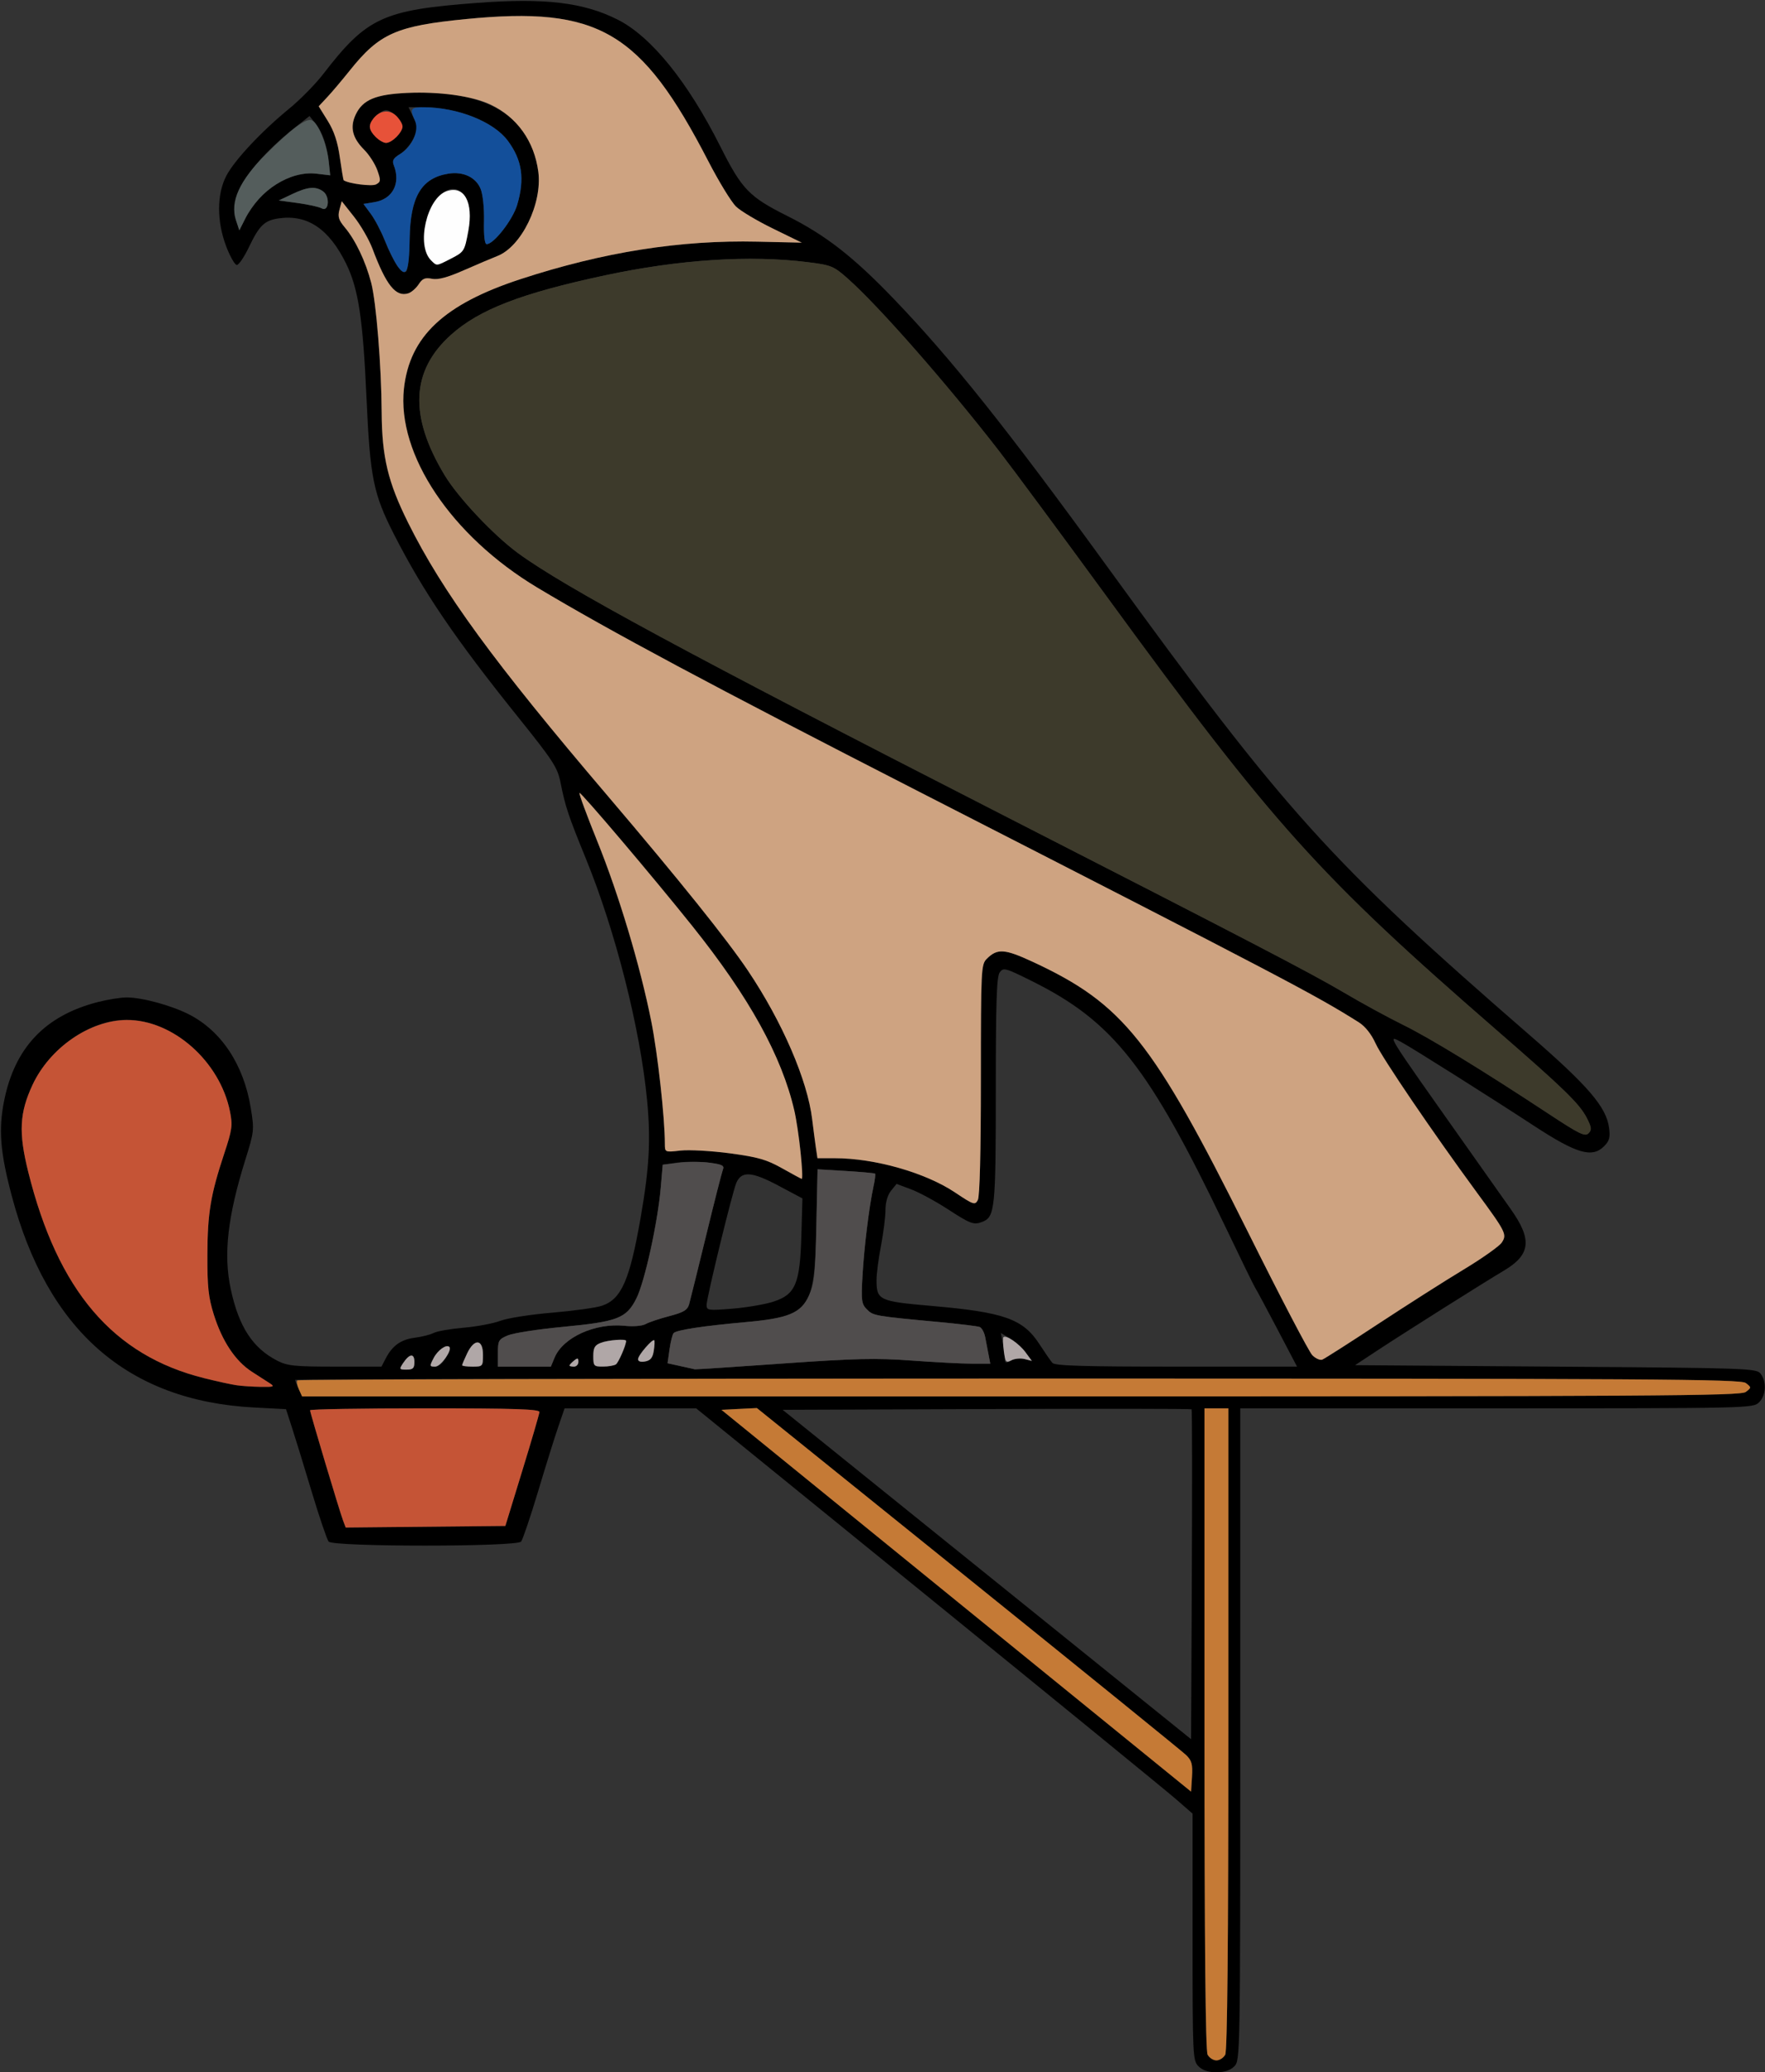 <?xml version="1.0" encoding="UTF-8" standalone="no"?>
<!DOCTYPE svg PUBLIC "-//W3C//DTD SVG 1.1//EN"
"http://www.w3.org/Graphics/SVG/1.1/DTD/svg11.dtd">
<svg width="511px" height="600px"
xmlns="http://www.w3.org/2000/svg" version="1.1">
<rect width="100%" height="100%" fill="#333333" stroke="none"/>
<g transform="translate(0000, 0000) scale(1, 1)">
<path fill="#000000" stroke="none" d="
M 347.00 598.28
C 345.32 596.60 345.27 595.41 345.27 560.83
L 345.27 525.10
L 340.31 520.79
C 337.58 518.41 305.24 492.02 268.45 462.12
L 201.55 407.76
L 182.50 407.76
L 163.46 407.76
L 161.61 413.15
C 160.59 416.11 157.96 424.55 155.76 431.90
C 153.55 439.24 151.35 445.74 150.87 446.34
C 149.59 447.90 96.42 447.90 95.14 446.34
C 94.66 445.74 92.45 439.24 90.24 431.90
C 88.04 424.55 85.45 416.16 84.51 413.27
L 82.80 408.00
L 73.56 407.52
C 36.97 405.59 13.69 385.23 3.37 346.12
C 0.07 333.65 -0.46 327.08 1.17 318.84
C 4.22 303.40 13.00 294.09 28.24 290.15
C 31.13 289.41 34.92 288.79 36.68 288.79
C 41.10 288.79 49.52 291.08 54.61 293.65
C 64.06 298.43 70.55 308.22 72.60 320.79
C 73.64 327.19 73.59 327.60 71.00 335.88
C 65.90 352.22 64.66 363.17 66.79 373.17
C 69.12 384.13 73.16 390.34 80.34 394.00
C 83.22 395.47 85.45 395.69 97.05 395.69
L 110.44 395.69
L 111.67 393.32
C 113.60 389.59 116.09 387.83 120.13 387.31
C 122.18 387.05 124.64 386.42 125.59 385.92
C 126.54 385.42 130.43 384.75 134.22 384.42
C 138.02 384.09 142.80 383.20 144.85 382.42
C 146.90 381.64 153.67 380.58 159.90 380.06
C 166.13 379.53 172.61 378.64 174.30 378.05
C 179.92 376.13 182.31 370.67 185.47 352.59
C 188.00 338.07 188.44 330.04 187.34 318.49
C 185.35 297.84 178.24 269.75 169.67 248.72
C 164.52 236.11 163.66 233.53 162.29 226.60
C 161.42 222.22 160.20 220.33 149.93 207.54
C 131.74 184.88 122.56 171.36 114.08 154.74
C 108.07 142.95 107.15 138.38 106.10 115.09
C 105.08 92.22 103.75 83.53 100.19 76.29
C 95.25 66.28 89.08 62.10 80.87 63.20
C 76.61 63.78 75.12 65.18 72.08 71.53
C 70.72 74.39 69.13 76.72 68.57 76.72
C 68.00 76.72 66.62 74.30 65.49 71.34
C 62.73 64.06 62.74 56.22 65.54 50.88
C 67.92 46.34 75.76 37.97 83.79 31.41
C 86.92 28.85 91.36 24.33 93.65 21.35
C 106.21 5.05 110.91 2.88 138.11 0.84
C 157.73 -0.65 168.98 0.70 178.86 5.70
C 188.54 10.59 199.15 23.71 208.53 42.37
C 214.78 54.82 216.85 56.97 227.90 62.51
C 238.98 68.06 246.96 74.27 258.62 86.39
C 275.43 103.88 291.64 124.22 320.68 164.22
C 372.20 235.23 385.10 249.53 442.85 299.69
C 459.87 314.47 465.04 320.51 465.85 326.52
C 466.23 329.33 465.95 330.34 464.39 331.90
C 460.95 335.33 456.46 334.02 444.29 326.07
C 431.77 317.87 408.69 303.30 405.83 301.79
C 401.54 299.52 400.69 298.16 424.73 332.17
C 429.69 339.21 435.38 347.25 437.37 350.06
C 443.67 358.93 443.17 363.31 435.32 367.94
C 429.83 371.19 406.56 385.87 398.80 390.99
L 392.32 395.26
L 450.44 395.69
C 506.70 396.10 508.59 396.17 509.77 397.79
C 511.52 400.18 511.28 404.03 509.27 406.03
C 507.57 407.73 506.40 407.76 433.31 407.76
L 359.08 407.76
L 359.08 502.16
C 359.08 595.41 359.06 596.57 357.35 598.28
C 356.21 599.42 354.48 600.00 352.18 600.00
C 349.87 600.00 348.14 599.42 347.00 598.28
M 354.73 594.89
C 355.33 593.77 355.63 562.76 355.63 500.49
L 355.63 407.76
L 352.18 407.76
L 348.72 407.76
L 348.72 500.49
C 348.72 562.76 349.02 593.77 349.62 594.89
C 350.10 595.80 351.26 596.55 352.18 596.55
C 353.09 596.55 354.25 595.80 354.73 594.89
M 343.38 508.13
C 342.28 507.08 313.88 484.04 280.26 456.95
L 219.13 407.68
L 214.00 407.93
L 208.87 408.19
L 276.85 463.47
L 344.84 518.74
L 345.11 514.40
C 345.32 510.78 345.04 509.73 343.38 508.13
M 344.99 408.04
C 344.82 407.88 318.11 407.84 285.64 407.97
L 226.59 408.19
L 285.72 455.87
L 344.84 503.56
L 345.06 455.96
C 345.18 429.77 345.15 408.22 344.99 408.04
M 151.20 425.86
C 153.90 417.09 156.13 409.43 156.17 408.84
C 156.22 407.99 149.05 407.76 123.00 407.76
C 104.72 407.76 89.77 408.01 89.77 408.32
C 89.77 409.03 98.35 437.69 99.35 440.32
L 100.09 442.27
L 123.20 442.04
L 146.31 441.81
L 151.20 425.86
M 505.44 403.02
C 507.10 401.74 507.10 401.71 505.44 400.43
C 503.97 399.29 479.21 399.14 294.61 399.14
C 179.58 399.14 85.45 399.31 85.45 399.53
C 85.45 399.74 85.90 400.91 86.46 402.11
L 87.46 404.31
L 295.61 404.31
C 479.31 404.31 503.97 404.16 505.44 403.02
M 78.24 400.59
C 77.36 400.03 74.95 398.48 72.90 397.15
C 68.15 394.08 64.32 388.33 61.90 380.61
C 60.34 375.64 60.01 372.59 60.04 363.36
C 60.09 351.19 60.97 345.93 64.90 334.05
C 67.22 327.07 67.38 325.84 66.58 321.81
C 63.68 307.34 50.10 295.28 36.68 295.28
C 26.15 295.28 14.47 303.34 9.43 314.08
C 5.64 322.20 5.34 327.91 8.17 339.28
C 16.73 373.69 32.73 392.46 59.13 399.03
C 67.29 401.06 69.77 401.44 75.53 401.54
C 79.17 401.61 79.59 401.47 78.24 400.59
M 119.98 394.33
C 119.98 391.74 118.56 391.89 116.71 394.66
C 115.53 396.45 115.58 396.55 117.72 396.55
C 119.58 396.55 119.98 396.16 119.98 394.33
M 226.64 394.78
C 247.56 393.31 253.61 393.17 263.86 393.92
C 270.60 394.42 278.50 394.83 281.41 394.83
L 286.71 394.83
L 286.21 392.24
C 285.94 390.82 285.50 388.53 285.23 387.14
C 284.96 385.76 284.24 384.43 283.62 384.20
C 283.01 383.97 277.88 383.34 272.24 382.81
C 253.18 381.03 252.84 380.97 251.01 379.14
C 249.43 377.56 249.30 376.61 249.70 369.52
C 250.16 361.26 251.62 349.39 252.89 343.54
C 253.31 341.65 253.51 339.97 253.36 339.81
C 253.20 339.66 249.39 339.31 244.88 339.04
L 236.70 338.55
L 236.35 354.84
C 235.83 379.59 234.69 381.12 215.45 382.84
C 203.59 383.90 195.84 385.09 195.03 385.97
C 194.69 386.34 194.15 388.46 193.84 390.67
L 193.27 394.71
L 196.98 395.53
C 199.01 395.99 200.91 396.41 201.18 396.46
C 201.46 396.51 212.92 395.76 226.64 394.78
M 129.09 393.03
C 129.85 391.56 130.30 390.19 130.10 389.98
C 129.23 389.13 126.73 390.91 125.54 393.21
C 124.33 395.54 124.36 395.69 125.98 395.69
C 127.03 395.69 128.24 394.66 129.09 393.03
M 139.83 392.24
C 139.83 387.67 137.34 387.46 135.25 391.84
C 134.45 393.52 133.79 395.07 133.79 395.28
C 133.79 395.51 135.15 395.69 136.81 395.69
C 139.77 395.69 139.83 395.60 139.83 392.24
M 160.56 393.09
C 162.99 387.22 172.29 382.99 180.81 383.86
C 183.33 384.13 185.95 383.91 186.91 383.37
C 187.84 382.84 190.93 381.80 193.77 381.06
C 197.97 379.96 199.05 379.30 199.53 377.57
C 199.86 376.40 202.06 367.47 204.43 357.76
C 206.79 348.04 208.98 339.44 209.30 338.65
C 209.79 337.45 209.10 337.11 205.14 336.62
C 202.54 336.29 198.48 336.29 196.13 336.61
L 191.87 337.20
L 191.31 343.69
C 190.46 353.82 186.64 371.23 184.22 375.99
C 181.33 381.71 178.80 382.67 162.82 384.19
C 155.76 384.86 148.67 385.96 147.07 386.63
C 144.36 387.76 144.15 388.12 144.15 391.77
L 144.15 395.69
L 151.82 395.69
L 159.48 395.69
L 160.56 393.09
M 167.46 394.29
C 167.46 393.15 167.22 393.09 166.16 393.97
C 165.45 394.55 164.87 395.18 164.87 395.36
C 164.87 395.54 165.45 395.69 166.16 395.69
C 166.87 395.69 167.46 395.06 167.46 394.29
M 178.32 395.03
C 179.07 394.52 181.27 389.47 181.27 388.23
C 181.27 387.59 176.09 387.97 173.99 388.78
C 172.19 389.46 171.77 390.18 171.77 392.66
C 171.77 395.51 171.94 395.69 174.58 395.67
C 176.12 395.67 177.81 395.38 178.32 395.03
M 369.76 384.70
C 366.58 378.66 363.72 373.32 363.39 372.84
C 363.06 372.37 359.18 364.42 354.76 355.17
C 332.58 308.82 322.28 295.74 298.70 284.03
C 291.05 280.22 290.50 280.08 289.44 281.53
C 288.54 282.76 288.30 290.11 288.30 315.72
C 288.30 350.00 288.06 352.36 284.38 353.78
C 281.91 354.72 281.00 354.39 274.45 350.13
C 270.91 347.83 266.12 345.23 263.80 344.36
L 259.57 342.78
L 257.97 344.76
C 256.98 345.98 256.36 348.11 256.36 350.31
C 256.36 352.28 255.78 356.92 255.07 360.64
C 254.35 364.35 253.77 368.84 253.77 370.60
C 253.77 376.45 254.50 376.79 269.63 378.10
C 290.78 379.93 296.21 381.86 300.99 389.27
C 302.51 391.61 304.17 394.02 304.69 394.61
C 305.42 395.44 313.70 395.69 340.58 395.69
L 375.52 395.69
L 369.76 384.70
M 189.28 391.08
C 189.83 387.45 189.52 387.32 186.93 390.11
C 184.12 393.14 184.07 394.72 186.79 394.19
C 188.34 393.90 188.97 393.10 189.28 391.08
M 296.63 393.49
L 298.75 394.03
L 296.93 391.57
C 295.94 390.22 293.91 388.41 292.44 387.53
L 289.76 385.95
L 290.33 388.78
C 290.64 390.33 290.89 392.34 290.89 393.24
C 290.89 394.65 291.16 394.75 292.69 393.92
C 293.69 393.39 295.46 393.20 296.63 393.49
M 398.93 383.37
C 407.16 377.96 418.31 370.85 423.72 367.59
C 429.12 364.33 434.10 360.80 434.78 359.77
C 436.34 357.41 436.02 356.76 427.57 345.26
C 414.76 327.80 400.18 306.34 398.28 302.16
C 397.05 299.44 395.25 297.16 393.40 296.00
C 380.67 287.98 372.32 283.60 266.29 229.33
C 206.12 198.52 176.39 182.63 155.50 170.09
C 130.66 155.17 114.86 131.59 116.95 112.50
C 118.60 97.41 128.58 88.05 150.74 80.81
C 174.71 72.97 196.96 69.46 219.33 69.97
L 232.13 70.26
L 223.86 66.22
C 219.32 64.01 214.47 61.13 213.12 59.83
C 211.75 58.53 208.12 52.58 205.04 46.62
C 185.58 8.96 173.17 1.69 134.88 5.52
C 114.74 7.53 109.83 9.70 101.32 20.35
C 99.08 23.15 96.14 26.64 94.77 28.10
L 92.27 30.78
L 94.89 35.00
C 96.74 37.98 97.77 41.11 98.40 45.64
C 98.90 49.16 99.39 52.11 99.50 52.19
C 100.90 53.17 107.66 54.03 108.87 53.39
C 110.25 52.65 110.29 52.25 109.24 49.29
C 108.60 47.49 106.90 44.83 105.45 43.38
C 101.99 39.92 101.25 36.81 103.00 33.14
C 105.03 28.88 108.74 27.32 117.86 26.90
C 140.82 25.83 153.71 33.57 155.85 49.72
C 157.06 58.91 150.98 71.42 143.97 74.14
C 142.41 74.75 138.07 76.59 134.34 78.23
C 129.55 80.34 126.84 81.07 125.07 80.72
C 123.07 80.32 122.31 80.63 121.21 82.32
C 120.45 83.47 119.10 84.65 118.21 84.93
C 114.60 86.08 111.80 82.59 107.84 72.02
C 106.85 69.39 104.44 65.22 102.49 62.75
L 98.94 58.26
L 98.28 60.73
C 97.75 62.71 98.05 63.72 99.78 65.78
C 102.92 69.50 105.83 75.62 107.47 81.88
C 108.93 87.53 110.42 105.87 110.50 119.40
C 110.58 132.36 112.32 139.60 118.17 151.37
C 128.14 171.41 143.00 191.77 175.92 230.41
C 196.71 254.84 210.50 272.03 216.54 281.03
C 226.50 295.87 233.80 312.79 235.15 324.14
C 235.47 326.74 235.93 330.34 236.19 332.11
L 236.67 335.34
L 241.69 335.34
C 253.27 335.34 267.95 339.53 276.52 345.27
C 281.87 348.85 282.28 348.98 283.10 347.45
C 283.66 346.41 283.98 333.50 283.98 312.56
C 283.98 280.60 284.05 279.24 285.69 277.61
C 288.75 274.55 290.86 274.70 299.10 278.53
C 325.22 290.68 333.71 301.34 361.16 356.42
C 370.54 375.26 378.99 391.44 379.94 392.38
C 380.88 393.33 382.18 393.90 382.82 393.66
C 383.46 393.41 390.71 388.78 398.93 383.37
M 223.99 376.85
C 230.31 374.77 231.61 371.70 232.01 357.76
L 232.32 346.98
L 225.29 343.24
C 217.63 339.17 214.69 338.99 213.18 342.48
C 212.03 345.14 204.57 375.75 204.57 377.83
C 204.57 379.42 204.99 379.48 212.13 378.90
C 216.28 378.55 221.62 377.64 223.99 376.85
M 231.85 334.27
C 230.07 312.78 221.17 294.05 200.42 268.10
C 189.12 253.97 168.13 229.21 167.77 229.58
C 167.57 229.78 169.90 236.09 172.95 243.63
C 179.19 259.09 185.37 279.70 188.55 295.69
C 190.43 305.08 192.49 323.70 192.49 331.16
C 192.49 333.64 192.49 333.64 197.02 333.13
C 199.51 332.85 205.94 333.21 211.30 333.92
C 219.44 335.02 221.92 335.72 226.40 338.24
C 229.35 339.91 231.92 341.28 232.10 341.32
C 232.29 341.35 232.18 338.18 231.85 334.27
M 459.36 323.60
C 457.24 319.53 452.80 315.21 433.31 298.28
C 381.85 253.56 368.74 238.97 320.19 172.41
C 307.21 154.64 293.30 135.82 289.26 130.60
C 274.20 111.15 254.46 88.66 245.50 80.71
C 241.35 77.03 240.69 76.76 233.87 75.91
C 216.98 73.79 196.80 75.10 175.16 79.72
C 150.90 84.91 138.73 89.61 130.56 96.95
C 118.97 107.35 118.38 120.46 128.74 137.60
C 132.66 144.09 142.86 154.93 149.98 160.15
C 163.34 169.96 199.47 189.48 289.60 235.58
C 361.86 272.54 379.53 281.74 388.86 287.25
C 394.08 290.34 401.85 294.58 406.12 296.68
C 413.90 300.50 429.03 309.75 448.39 322.51
C 457.16 328.30 458.88 329.15 459.89 328.14
C 460.90 327.12 460.82 326.44 459.36 323.60
M 118.60 69.24
C 118.77 56.98 121.98 51.55 129.80 50.28
C 134.05 49.59 137.72 51.29 139.11 54.60
C 139.79 56.22 140.21 60.05 140.13 64.01
C 140.03 68.26 140.32 70.69 140.90 70.69
C 142.98 70.69 148.44 63.65 149.73 59.33
C 151.97 51.78 151.18 46.34 147.02 40.75
C 142.87 35.16 132.53 31.09 122.37 31.05
L 118.28 31.03
L 119.72 34.05
C 121.07 36.87 121.07 37.27 119.72 40.09
C 118.93 41.76 117.17 43.79 115.80 44.62
C 113.86 45.80 113.47 46.49 114.01 47.84
C 116.06 53.09 113.69 57.64 108.45 58.52
L 105.23 59.05
L 107.35 61.92
C 108.53 63.50 110.36 66.99 111.43 69.68
C 113.99 76.13 116.48 79.71 117.61 78.58
C 118.09 78.09 118.53 73.90 118.60 69.24
M 130.31 75.01
C 134.41 72.92 134.48 72.83 135.59 66.82
C 136.61 61.26 135.54 56.57 132.91 55.16
C 126.22 51.59 119.00 69.59 124.79 75.37
C 126.48 77.05 126.28 77.07 130.31 75.01
M 75.74 56.73
C 80.03 52.28 86.41 49.67 91.58 50.28
L 95.63 50.76
L 95.22 47.15
C 94.62 42.00 93.39 38.38 91.38 35.82
L 89.62 33.59
L 86.03 36.41
C 72.51 47.02 66.07 56.95 68.31 63.72
L 69.29 66.69
L 71.00 63.30
C 71.93 61.44 74.07 58.48 75.74 56.73
M 93.56 55.43
C 91.41 53.86 89.09 54.06 84.59 56.20
L 80.71 58.04
L 86.24 58.79
C 89.29 59.22 92.39 59.90 93.15 60.33
C 95.21 61.49 95.60 56.91 93.56 55.43
M 114.80 39.66
C 115.75 38.71 116.53 37.35 116.53 36.64
C 116.53 34.97 113.46 31.90 111.78 31.90
C 110.11 31.90 107.03 34.97 107.03 36.64
C 107.03 38.31 110.11 41.38 111.78 41.38
C 112.49 41.38 113.85 40.60 114.80 39.66"/>
<path fill="#cea381" stroke="none" d="
M 379.94 392.38
C 378.99 391.44 370.54 375.26 361.16 356.42
C 333.71 301.34 325.22 290.68 299.10 278.53
C 290.86 274.70 288.75 274.55 285.69 277.61
C 284.05 279.24 283.98 280.60 283.98 312.56
C 283.98 333.50 283.66 346.41 283.10 347.45
C 282.28 348.98 281.87 348.85 276.52 345.27
C 267.95 339.53 253.27 335.34 241.69 335.34
L 236.67 335.34
L 236.19 332.11
C 235.93 330.34 235.47 326.74 235.15 324.14
C 233.80 312.79 226.50 295.87 216.54 281.03
C 210.50 272.03 196.71 254.84 175.92 230.41
C 143.00 191.77 128.14 171.41 118.17 151.37
C 112.32 139.60 110.58 132.36 110.50 119.40
C 110.42 105.87 108.93 87.53 107.47 81.88
C 105.83 75.62 102.92 69.50 99.78 65.78
C 98.05 63.72 97.75 62.71 98.28 60.73
L 98.94 58.26
L 102.49 62.75
C 104.44 65.22 106.85 69.39 107.84 72.02
C 111.80 82.59 114.60 86.08 118.21 84.93
C 119.10 84.65 120.45 83.47 121.21 82.32
C 122.31 80.63 123.07 80.32 125.07 80.72
C 126.84 81.07 129.55 80.34 134.34 78.23
C 138.07 76.59 142.41 74.75 143.97 74.14
C 150.98 71.42 157.06 58.91 155.85 49.72
C 154.68 40.90 149.66 33.86 141.94 30.24
C 136.75 27.80 127.12 26.47 117.86 26.90
C 108.74 27.32 105.03 28.88 103.00 33.14
C 101.25 36.81 101.99 39.92 105.45 43.38
C 106.90 44.83 108.60 47.49 109.24 49.29
C 110.29 52.25 110.25 52.65 108.87 53.39
C 107.66 54.03 100.90 53.17 99.50 52.19
C 99.39 52.11 98.90 49.16 98.40 45.64
C 97.77 41.11 96.74 37.98 94.89 35.00
L 92.27 30.78
L 94.77 28.10
C 96.14 26.64 99.08 23.15 101.32 20.35
C 109.85 9.67 114.82 7.48 134.92 5.52
C 173.30 1.77 185.59 8.97 205.04 46.62
C 208.12 52.58 211.75 58.53 213.12 59.83
C 214.47 61.13 219.32 64.01 223.86 66.22
L 232.13 70.26
L 219.33 69.97
C 196.96 69.46 174.71 72.97 150.74 80.81
C 128.58 88.05 118.60 97.41 116.95 112.50
C 114.86 131.59 130.66 155.17 155.50 170.09
C 176.39 182.63 206.12 198.52 266.29 229.33
C 372.32 283.60 380.67 287.98 393.40 296.00
C 395.25 297.16 397.05 299.44 398.28 302.16
C 400.18 306.34 414.76 327.80 427.57 345.26
C 436.02 356.76 436.34 357.41 434.78 359.77
C 434.10 360.80 429.12 364.33 423.72 367.59
C 418.31 370.85 407.16 377.96 398.93 383.37
C 390.71 388.78 383.46 393.41 382.82 393.66
C 382.18 393.90 380.88 393.33 379.94 392.38"/>
<path fill="#cea381" stroke="none" d="
M 226.40 338.24
C 221.92 335.72 219.44 335.02 211.30 333.92
C 205.94 333.21 199.51 332.85 197.02 333.13
C 192.49 333.64 192.49 333.64 192.49 331.16
C 192.49 323.70 190.43 305.08 188.55 295.69
C 185.37 279.70 179.19 259.09 172.95 243.63
C 169.90 236.09 167.57 229.78 167.77 229.58
C 168.13 229.21 189.12 253.97 200.42 268.10
C 216.86 288.67 226.36 305.84 229.98 321.55
C 231.23 327.01 232.78 341.44 232.10 341.32
C 231.92 341.28 229.35 339.91 226.40 338.24"/>
<path fill="#134f9a" stroke="none" d="
M 115.05 77.01
C 114.13 75.66 112.50 72.37 111.43 69.68
C 110.36 66.99 108.53 63.50 107.35 61.92
L 105.23 59.05
L 108.45 58.52
C 113.69 57.64 116.06 53.09 114.01 47.84
C 113.47 46.49 113.86 45.80 115.80 44.62
C 119.35 42.46 121.44 37.77 120.13 34.90
C 118.56 31.46 118.85 31.03 122.79 31.05
C 132.54 31.10 142.94 35.26 147.02 40.75
C 151.18 46.34 151.97 51.78 149.73 59.33
C 148.44 63.65 142.98 70.69 140.90 70.69
C 140.32 70.69 140.03 68.26 140.13 64.01
C 140.21 60.05 139.79 56.22 139.11 54.60
C 137.72 51.29 134.05 49.59 129.80 50.28
C 121.98 51.55 118.77 56.98 118.60 69.24
C 118.47 78.79 117.60 80.69 115.05 77.01"/>
<path fill="#e75239" stroke="none" d="
M 108.76 39.66
C 106.77 37.66 106.59 36.23 108.11 34.30
C 109.98 31.93 112.80 31.62 114.76 33.58
C 115.73 34.55 116.53 35.92 116.53 36.64
C 116.53 38.31 113.46 41.38 111.78 41.38
C 111.07 41.38 109.71 40.60 108.76 39.66"/>
<path fill="#545d5c" stroke="none" d="
M 68.31 63.72
C 66.54 58.36 69.32 52.28 77.10 44.53
C 84.26 37.38 88.59 34.17 90.24 34.81
C 92.07 35.51 94.66 41.77 95.17 46.72
L 95.59 50.76
L 91.56 50.28
C 84.04 49.39 75.16 55.01 71.00 63.30
L 69.29 66.69
L 68.31 63.72"/>
<path fill="#545d5c" stroke="none" d="
M 93.15 60.33
C 92.39 59.90 89.29 59.22 86.24 58.79
L 80.71 58.04
L 84.59 56.20
C 89.09 54.06 91.41 53.86 93.56 55.43
C 95.60 56.91 95.21 61.49 93.15 60.33"/>
<path fill="#fefefe" stroke="none" d="
M 124.79 75.37
C 120.46 71.04 123.54 57.37 129.30 55.36
C 134.41 53.59 137.12 58.53 135.59 66.82
C 134.48 72.83 134.41 72.92 130.31 75.01
C 126.28 77.07 126.48 77.05 124.79 75.37"/>
<path fill="#3d3a2b" stroke="none" d="
M 448.39 322.51
C 429.03 309.75 413.90 300.50 406.12 296.68
C 401.85 294.58 394.08 290.34 388.86 287.25
C 379.53 281.74 361.86 272.54 289.60 235.58
C 199.47 189.48 163.34 169.96 149.98 160.15
C 142.86 154.93 132.66 144.09 128.74 137.60
C 118.38 120.46 118.97 107.35 130.56 96.95
C 138.75 89.60 150.90 84.91 175.29 79.70
C 196.55 75.16 217.21 73.82 233.87 75.91
C 240.69 76.76 241.35 77.03 245.50 80.71
C 254.46 88.66 274.20 111.15 289.26 130.60
C 293.30 135.82 307.21 154.64 320.19 172.41
C 368.74 238.97 381.85 253.56 433.31 298.28
C 452.80 315.21 457.24 319.53 459.36 323.60
C 460.82 326.44 460.90 327.12 459.89 328.14
C 458.88 329.15 457.16 328.30 448.39 322.51"/>
<path fill="#c55436" stroke="none" d="
M 99.35 440.32
C 98.35 437.69 89.77 409.03 89.77 408.32
C 89.77 408.01 104.72 407.76 123.00 407.76
C 149.05 407.76 156.22 407.99 156.17 408.84
C 156.13 409.43 153.90 417.09 151.20 425.86
L 146.31 441.81
L 123.20 442.04
L 100.09 442.27
L 99.35 440.32"/>
<path fill="#c55436" stroke="none" d="
M 68.62 401.10
C 67.20 400.91 62.93 399.97 59.13 399.03
C 32.73 392.46 16.73 373.69 8.17 339.28
C 5.34 327.91 5.64 322.20 9.43 314.08
C 14.46 303.35 25.96 295.43 36.62 295.33
C 50.01 295.21 63.67 307.28 66.58 321.81
C 67.38 325.84 67.22 327.07 64.90 334.05
C 60.97 345.93 60.09 351.19 60.04 363.36
C 60.01 372.59 60.34 375.64 61.90 380.61
C 64.32 388.33 68.15 394.08 72.90 397.15
C 74.95 398.48 77.36 400.03 78.24 400.59
C 79.59 401.47 79.17 401.61 75.53 401.54
C 73.15 401.50 70.05 401.30 68.62 401.10"/>
<path fill="#504d4d" stroke="none" d="
M 196.98 395.53
L 193.27 394.71
L 193.84 390.67
C 194.15 388.46 194.69 386.34 195.03 385.97
C 195.84 385.09 203.59 383.90 215.45 382.84
C 228.28 381.70 231.88 380.21 234.21 375.08
C 235.78 371.63 236.05 369.03 236.35 354.84
L 236.70 338.55
L 244.88 339.04
C 249.39 339.31 253.20 339.66 253.36 339.81
C 253.51 339.97 253.31 341.65 252.89 343.54
C 251.62 349.39 250.16 361.26 249.70 369.52
C 249.30 376.61 249.43 377.56 251.01 379.14
C 252.84 380.97 253.18 381.03 272.24 382.81
C 277.88 383.34 283.01 383.97 283.62 384.20
C 284.24 384.43 284.96 385.76 285.23 387.14
C 285.50 388.53 285.94 390.82 286.21 392.24
L 286.71 394.83
L 281.41 394.83
C 278.50 394.83 270.60 394.42 263.86 393.92
C 253.61 393.17 247.56 393.31 226.64 394.78
C 212.92 395.76 201.46 396.51 201.18 396.46
C 200.91 396.41 199.01 395.99 196.98 395.53"/>
<path fill="#504d4d" stroke="none" d="
M 144.15 391.77
C 144.15 388.12 144.36 387.76 147.07 386.63
C 148.67 385.96 155.76 384.86 162.82 384.19
C 178.80 382.67 181.33 381.71 184.22 375.99
C 186.64 371.24 190.46 353.82 191.31 343.71
L 191.87 337.24
L 196.56 336.66
C 199.15 336.33 203.20 336.33 205.57 336.66
C 209.10 337.14 209.77 337.50 209.29 338.66
C 208.98 339.45 206.79 348.04 204.43 357.76
C 202.06 367.47 199.86 376.40 199.53 377.57
C 199.05 379.30 197.97 379.96 193.77 381.06
C 190.93 381.80 187.84 382.84 186.91 383.37
C 185.95 383.91 183.33 384.13 180.81 383.86
C 172.29 382.99 162.99 387.22 160.56 393.09
L 159.48 395.69
L 151.82 395.69
L 144.15 395.69
L 144.15 391.77"/>
<path fill="#b0a7a7" stroke="none" d="
M 116.71 394.66
C 118.56 391.89 119.98 391.74 119.98 394.33
C 119.98 396.16 119.58 396.55 117.72 396.55
C 115.58 396.55 115.53 396.45 116.71 394.66"/>
<path fill="#b0a7a7" stroke="none" d="
M 125.54 393.21
C 126.73 390.91 129.23 389.13 130.10 389.98
C 131.02 390.91 127.58 395.69 125.98 395.69
C 124.36 395.69 124.33 395.54 125.54 393.21"/>
<path fill="#b0a7a7" stroke="none" d="
M 133.79 395.28
C 133.79 395.07 134.45 393.52 135.25 391.84
C 137.34 387.46 139.83 387.67 139.83 392.24
C 139.83 395.60 139.77 395.69 136.81 395.69
C 135.15 395.69 133.79 395.51 133.79 395.28"/>
<path fill="#b0a7a7" stroke="none" d="
M 164.87 395.36
C 164.87 395.18 165.45 394.55 166.16 393.97
C 167.22 393.09 167.46 393.15 167.46 394.29
C 167.46 395.06 166.87 395.69 166.16 395.69
C 165.45 395.69 164.87 395.54 164.87 395.36"/>
<path fill="#b0a7a7" stroke="none" d="
M 171.77 392.66
C 171.77 390.18 172.19 389.46 173.99 388.78
C 176.09 387.97 181.27 387.59 181.27 388.23
C 181.27 389.47 179.07 394.52 178.32 395.03
C 177.81 395.38 176.12 395.67 174.58 395.67
C 171.94 395.69 171.77 395.51 171.77 392.66"/>
<path fill="#b0a7a7" stroke="none" d="
M 184.72 393.54
C 184.72 392.44 188.93 387.52 189.42 388.05
C 189.57 388.22 189.51 389.59 189.28 391.08
C 188.97 393.10 188.34 393.90 186.79 394.19
C 185.52 394.43 184.72 394.18 184.72 393.54"/>
<path fill="#b0a7a7" stroke="none" d="
M 290.62 391.16
C 290.36 389.16 290.31 387.36 290.52 387.16
C 291.24 386.42 295.05 389.02 296.89 391.51
L 298.75 394.03
L 296.63 393.49
C 295.46 393.20 293.74 393.36 292.81 393.86
C 291.27 394.68 291.06 394.43 290.62 391.16"/>
<path fill="#c57a36" stroke="none" d="
M 349.62 594.89
C 349.02 593.77 348.72 562.76 348.72 500.49
L 348.72 407.76
L 352.18 407.76
L 355.63 407.76
L 355.63 500.49
C 355.63 562.76 355.33 593.77 354.73 594.89
C 354.25 595.80 353.09 596.55 352.18 596.55
C 351.26 596.55 350.10 595.80 349.62 594.89"/>
<path fill="#c57a36" stroke="none" d="
M 276.85 463.47
L 208.87 408.19
L 214.00 407.93
L 219.13 407.68
L 280.26 456.95
C 313.88 484.04 342.28 507.08 343.38 508.13
C 345.04 509.73 345.32 510.78 345.11 514.40
L 344.84 518.74
L 276.85 463.47"/>
<path fill="#c57a36" stroke="none" d="
M 86.52 402.24
C 86.00 401.10 85.80 399.94 86.08 399.66
C 86.37 399.37 180.46 399.14 295.19 399.14
C 479.27 399.14 503.97 399.29 505.44 400.43
C 507.10 401.71 507.10 401.74 505.44 403.02
C 503.97 404.16 479.31 404.31 295.61 404.31
L 87.46 404.31
L 86.52 402.24"/>
</g>
</svg>
